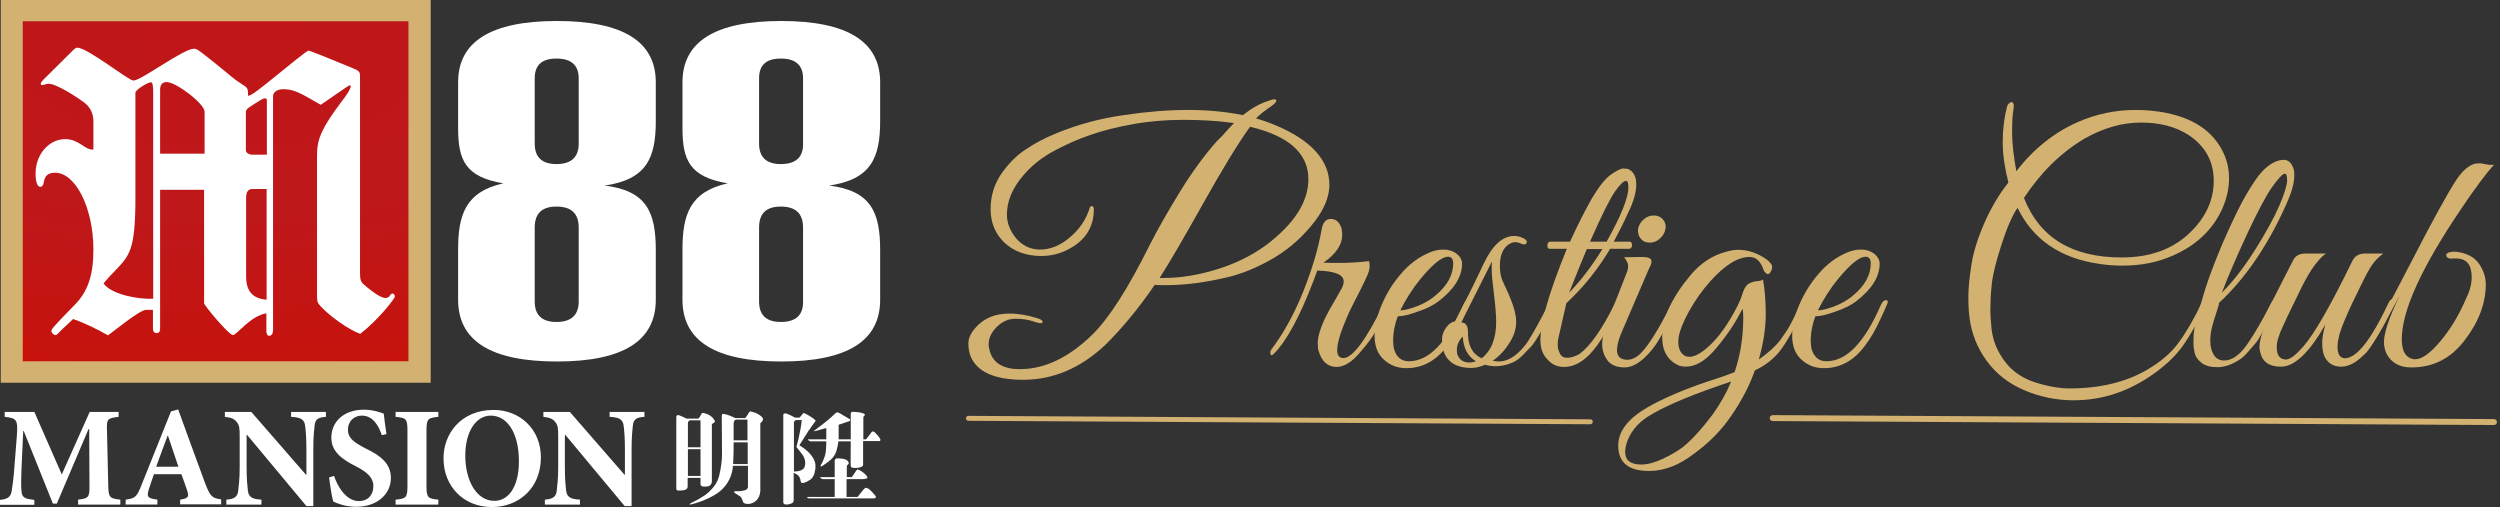 <svg xmlns="http://www.w3.org/2000/svg" width="355" height="72" fill="none" viewBox="0 0 355 72">
    <rect x="0" y="0" width="355" height="72" fill="#333333" stroke="none"/>
    <path fill="#D3B271" d="M61.158 0H.105v54.35h61.053V0z"/>
    <path fill="url(#paint0_radial)" d="M58 3.019H3.23v48.28H58V3.02z"/>
    <path fill="#fff" d="M22.737 26.948v19.649c0 .421-.105.702-.491.702s-.527-.28-.527-.702v-2.596h-.982c-.912 0-4.526 3.017-5.404 3.614-1.579-.913-3.508-1.825-4.947-2.316-.807.772-1.403 1.298-1.79 1.684-.385.386-.526.597-.701.597-.28 0-.597-.316-.597-.597 0-.28.597-.912 3.334-3.72 1.894-1.93 2.631-4.28 2.631-7.824 0-5.895-2.526-10.912-5.438-10.912-.983 0-1.439.386-1.614 1.368-.07.492-.281.632-.492.632-.42 0-.666-.702-.666-1.895 0-2.702 1.894-4.877 4.21-4.877 2 0 2.807 1.614 4 1.474v-4c0-1.018-.386-1.895-1.123-2.527-.631-.526-4-2.807-5.228-2.807-.42 0-.631.176-.912.176-.175 0-.21-.07-.21-.176 0-.175.105-.28.42-.631l4.246-4.21c.21-.176.316-.282.527-.282 1.438 0 7.263 4.667 7.965 4.667 1.122 0 7.052-4.526 8.631-4.526.421 0 .877.386 4.14 3.017.527.421 1.614 1.404 2.597 2 .877.527.912.632.912 1.685.526-.106 1.123-.527 4.526-3.299.983-.807 3.825-3.122 4.036-3.122.28 0 2.631.982 6.14 2.42 1.017.422 1.193.527 1.193 1.193v27.966c0 .912.105 1.227.491 1.578 1.614 1.404 2.597 1.965 3.123 1.965.175 0 .386-.07.526-.21.281-.386.316-.421.492-.421.175 0 .315.21.315.42 0 .317-2.42 3.37-4.912 5.299-1.509-.526-4.105-2.316-5.544-3.825-.491-.526-.596-.666-.596-1.578V22c0-2.316.736-3.895 3.438-7.51 1.404-1.824 1.509-2.385 1.228-2.385-.21 0-3.508 2.386-4.14 2.772-2.912-1.684-3.79-2.21-5.333-2.21-.843 0-1.439.42-1.439.982v33.263c0 .42-.21.772-.526.772-.281 0-.421-.281-.421-.702v-2.491c-2.316.386-4.21 3.088-4.737 3.088-.597 0-4.105-4.211-4.105-4.527V26.948h-6.246zm-.982-13.79c0-1.087-.106-1.473-.316-1.473-.491 0-2.21 1.088-2.21 1.473v14.983c0 7.403-.878 8.175-2.808 10.21-.877.913-1.088 1.123-1.72 1.895 1.124 1.58 4.913 2.28 7.053 2.176V13.158zm.982 8.667h6.316V15.86c0-1.123-4.035-4.21-5.404-4.21-.596 0-.912.386-.912 1.087v9.088zm15.123-7.684c0-.105-.07-.176-.21-.176-.176 0-.422.106-.597.211l-1.228.772c-.702.421-.913.667-.913.982v5.404c0 .386.492.631.878.631h2.105v-7.824h-.035zm0 12.702h-2.035c-.597 0-.878.42-.878 1.263v11.087c0 2.176.913 3.194 2.913 3.369v-15.72zM11.088 71.65v-.703c1.509-.175 1.649-.315 1.614-2.175l-.035-7.825h-.106L8.071 71.51h-.562l-4.14-10.316h-.07l-.246 5.298c-.07 1.684-.07 2.632 0 3.263.07.913.49 1.088 1.824 1.228v.702H0v-.702c1.123-.105 1.509-.456 1.65-1.192.104-.667.28-1.72.42-3.825l.316-4c.175-2.316.035-2.597-1.72-2.772v-.702h4.211l3.895 8.877 3.965-8.877h4.105v.702c-1.614.175-1.72.316-1.649 2l.175 7.579c.035 1.86.14 2 1.72 2.175v.702h-6zM25.58 71.648v-.701c1.192-.176 1.298-.421.982-1.334-.21-.596-.491-1.473-.807-2.28H21.86c-.21.631-.491 1.368-.737 2.175-.28.983-.245 1.263 1.228 1.439v.701h-4.526l.035-.701c1.333-.176 1.579-.386 2.246-2.106l4.175-10.42 1.018-.281c1.298 3.544 2.561 7.087 3.86 10.561.701 1.79.947 2.035 2.245 2.21v.702h-5.825v.035zm-1.72-9.754h-.07c-.561 1.474-1.088 2.947-1.614 4.386h3.158l-1.474-4.386zM46.28 59.193c-1.087.07-1.508.316-1.614 1.263-.07.632-.175 1.58-.175 3.368v8.036h-.982l-8.421-10.106h-.07v4.562c0 1.79.105 2.666.175 3.298.105.877.456 1.263 1.93 1.333v.702H32.14v-.702c1.123-.07 1.614-.42 1.684-1.263.07-.666.211-1.579.211-3.333v-4.246c0-1.333-.035-1.72-.421-2.175-.351-.491-.842-.632-1.684-.737v-.702h3.754l7.755 8.912h.07v-3.579c0-1.789-.106-2.736-.176-3.333-.105-.877-.526-1.228-2-1.298v-.702h4.948v.702zM54.21 61.789c-.42-1.263-1.193-2.772-2.842-2.772-1.123 0-1.965.842-1.965 2 0 1.123.737 1.754 2.527 2.667 2.14 1.017 3.578 2.175 3.578 4.175 0 2.316-1.964 4.105-4.912 4.105-.737 0-1.438-.105-2.035-.28-.561-.176-.947-.316-1.228-.457-.175-.49-.456-2.21-.596-3.438l.701-.21c.421 1.298 1.614 3.578 3.544 3.578 1.228 0 2.035-.842 2.035-2.14 0-1.193-.877-1.965-2.42-2.772-2.106-1.053-3.545-2.14-3.545-4.105 0-2.246 1.755-3.965 4.632-3.965 1.298 0 2.456.42 2.807.561.07.737.21 1.65.386 2.913l-.667.14zM56.175 71.65v-.703c1.51-.14 1.684-.28 1.684-2v-7.754c0-1.72-.175-1.86-1.684-2v-.702h6.07v.702c-1.508.14-1.684.28-1.684 2v7.754c0 1.72.176 1.86 1.684 2v.702h-6.07zM70.105 58.21c3.685 0 6.702 2.702 6.702 6.737 0 4.386-3.158 7.052-6.947 7.052-4.07 0-6.877-2.982-6.877-6.877-.035-3.508 2.456-6.912 7.122-6.912zm-.42.807c-2.036 0-3.615 2.175-3.615 5.684 0 3.474 1.544 6.421 4.14 6.421 1.93 0 3.474-1.894 3.474-5.614 0-4.035-1.649-6.491-4-6.491zM91.474 59.193c-1.088.07-1.509.316-1.614 1.263-.07.632-.175 1.58-.175 3.368v8.036h-.983l-8.421-10.106h-.07v4.562c0 1.79.105 2.666.175 3.298.106.877.456 1.263 1.965 1.333v.702H77.37v-.702c1.123-.07 1.614-.42 1.684-1.263.07-.666.21-1.579.21-3.333v-4.246c0-1.333-.035-1.72-.42-2.175-.352-.491-.843-.632-1.685-.737v-.702h3.755l7.754 8.912h.07v-3.579c0-1.789-.105-2.736-.175-3.333-.106-.877-.527-1.228-2-1.298v-.702h4.947v.702h-.035zM106.526 58.42c-.105 0-.315.352-.35.457-.106.14-.351.491-.351.491h-1.404c-1.123-.561-1.684-.596-1.824-.596-.106 0-.106.42-.106.42s.035 4.667.035 5.404c0 .702-.14 1.86-.386 2.877-.28 1.123-.736 1.65-1.473 2.386-.772.737-2.281 1.44-2.492 1.544-.21.106-.245.21-.245.21s-.176.141.877-.174c1.333-.386 2.421-.983 3.018-1.369 2.28-1.579 2.245-3.93 2.245-3.93h2.141v3.018c0 .105-.071.21-.211.35-.21.176-.947.246-1.193.246-.245 0-.596-.035-.561.105 0 .14.491.387.807.597.316.21.386.667.491.877.105.21.982.456 1.754-.175.772-.632.667-1.72.667-1.72v-9.333l.175-.175c.106-.106.386-.386.036-.737-.667-.632-1.579-.772-1.65-.772zm-.35 7.475h-2.071c.071-1.79.071-1.79.071-3.088h2v3.088zm0-3.369h-2v-2.42s.035-.527.386-.527h1.578v2.947h.036z"/>
    <path fill="#fff" d="M97.684 67.86h1.79v.841c0 .035 0 .21.105.28.07.106.315.141.771.106.457-.035.527-.21.632-.35.105-.141.105-.457.105-.457v-8s.035-.07.106-.14c.07-.07.421-.176.315-.351-.351-.772-1.122-1.018-1.298-1.053-.245-.105-.491-.14-.561-.035-.07.105-.21.351-.281.492-.07.14-.21.245-.21.245h-1.685s-.982-.526-1.228-.491c-.21 0-.21.28-.21.28v10.14s0 .176.105.246.316.036.526.036c.21 0 .562-.035.807-.176.21-.175.176-.456.176-.456v-1.158h.035zm.35-8.176h1.44v3.824h-1.79V60.14c0 .035-.035-.421.35-.456zm1.44 4.105v3.79h-1.79v-3.79h1.79zM123.965 61.262c-.141 0-.246.14-.386.35-.14.176-.597.773-.597.773h-.386v-3.158c.035-.14.246-.21.211-.386 0-.07-.351-.21-.737-.28-.281-.036-.877-.106-1.088-.071-.175.035-.175.28-.175.28v3.615h-1.719v-2.07s1.298-.421 1.473-.492c.176-.07.211-.175.141-.245-.035-.07-.141-.14-.351-.246-.211-.105-.597-.35-.948-.561-.35-.21-.386-.21-.526-.21-.105 0-.245.105-.456.315-.912.912-2.596 2.105-2.842 2.316l-.035.035c.07.07 1.789-.456 1.789-.456v1.614h-2.526c-.175 0-.035.14.105.21.105.07.141.07.141.07h2.28s0 .843-.07 1.474c-.14 1.018-.702 1.895-.702 1.895-.035.035-.035.07-.035.07v.105c.106.106.386-.14.737-.386.562-.386.983-.736 1.263-1.228.386-.631.527-1.93.527-1.93h1.754s-.035 3.404 0 3.51c.035.14.07.28.702.28.631-.035.877-.175.982-.28.105-.106.07-.316.07-.316V62.63h2.281c.105 0 .211-.07.175-.21-.035-.14-.245-.456-.491-.702-.21-.246-.386-.456-.561-.456z"/>
    <path fill="#fff" d="M123.263 69.368c-.35-.21-.491-.035-.666.175-.141.14-.807 1.018-.807 1.018h-1.579v-2.527h2.28c.281 0 .492-.035.632-.14.14-.105 0-.28-.316-.597-.386-.385-.912-.631-1.017-.631-.106 0-.281.246-.351.386-.07.14-.491.702-.491.702h-.702v-1.58c0-.07.281-.245.281-.42 0-.106-.106-.316-.351-.457-.316-.175-.948-.21-1.299-.21-.386 0-.35.456-.35.456v2.21h-1.895c-.141 0-.281 0-.105.14.175.141.386.141.386.141h1.614v2.527h-3.79c-.175 0-.105.105-.035.175.07.035.281.035.281.035h8.947c.105 0 .737.035.281-.491-.597-.702-.877-.877-.948-.912zM115.544 67.507c.07-.14.105-.28.14-.456.035-.14.07-.316.105-.526 0-.106.036-.21 0-.316v-.105-.176c-.105-.702-.561-1.333-1.052-1.79-.562-.526-1.228-.912-1.228-.912.526-.842.982-1.543 1.333-2.105l.035-.035c.526-.772.877-1.228.877-1.228.035-.035.141-.105 0-.21-.245-.246-.842-.632-1.122-.772-.281-.14-.386-.211-.492-.211-.105 0-.175.105-.21.175-.07.07-.386.457-.386.457h-.667s-1.017-.597-1.403-.597c-.246 0-.246.21-.246.21v12.316c0 .07-.035.316.211.386.35.106.877-.07 1.052-.175.246-.105.211-.456.211-.456v-3.825c.772.246.877.702.947.912.07.246-.035.667.632.457.28-.106.526-.246.737-.386.21-.14.385-.316.526-.632zm-1.333-1.123c-.316.632-1.474.562-1.474.562v-6.877c0-.422.386-.422.386-.422h.737c-.246 2.036-.772 3.825-.772 3.825s.561.667.877 1.123c.316.42.526 1.228.246 1.79zM85.895 26.35c5.93-.876 7.228-3.929 7.228-9.157v-5.509c0-5.79-4.666-8.702-14.035-8.702-9.368 0-14.035 2.913-14.035 8.702v6.491c0 4.562 1.017 6.948 6.421 7.86-5.404 1.193-6.421 4.526-6.421 9.404v7.122c0 5.86 4.667 8.772 14.035 8.772 9.369 0 14.035-2.912 14.035-8.772V35.51c0-5.369-1.298-8.421-7.228-9.158zm-6.877-3.052c-2.07 0-3.088-.982-3.088-2.912v-9.263c0-1.895 1.018-2.807 3.088-2.807 2.105 0 3.158.947 3.158 2.807v9.263c0 1.93-1.053 2.912-3.158 2.912zm0 22.421c-2.07 0-3.088-.982-3.088-2.912V32.316c0-2 1.018-2.983 3.088-2.983 2.105 0 3.158.983 3.158 2.983v10.491c0 1.93-1.053 2.912-3.158 2.912zM117.754 26.35c5.93-.876 7.228-3.929 7.228-9.157v-5.509c0-5.79-4.667-8.702-14.035-8.702s-14.035 2.913-14.035 8.702v6.491c0 4.562 1.017 6.948 6.421 7.86-5.404 1.193-6.421 4.526-6.421 9.404v7.122c0 5.86 4.667 8.772 14.035 8.772s14.035-2.912 14.035-8.772V35.51c0-5.369-1.298-8.421-7.228-9.158zm-6.877-3.052c-2.07 0-3.088-.982-3.088-2.912v-9.263c0-1.895 1.018-2.807 3.088-2.807 2.105 0 3.158.947 3.158 2.807v9.263c.035 1.93-1.018 2.912-3.158 2.912zm0 22.421c-2.07 0-3.088-.982-3.088-2.912V32.316c0-2 1.018-2.983 3.088-2.983 2.105 0 3.158.983 3.158 2.983v10.491c.035 1.93-1.018 2.912-3.158 2.912z"/>
    <path fill="#D3B271" d="M183.824 19.122c3.299 1.965 4.948 4.35 4.948 7.123 0 2.175-1.228 4.526-3.649 7.017-1.404 1.474-3.053 2.737-4.983 3.79-1.93 1.053-3.824 1.824-5.684 2.28-3.228.773-6.175 1.158-8.807 1.158-.561 0-1.123 0-1.684-.035-2.281 3.334-4.632 6.176-7.018 8.527-3.509 3.298-7.403 4.947-11.649 4.947-4.07 0-6.561-1.123-7.474-3.333-.21-.527-.315-1.158-.315-1.86 0-.702.35-1.474 1.087-2.28 1.123-1.264 2.702-1.93 4.737-1.93 1.298 0 2.667.245 4.105.701.527.176.702.386.562.597-.141.14-.527.07-1.228-.176-.702-.245-1.544-.386-2.562-.386-1.017 0-1.894.386-2.666 1.158-.772.772-1.158 1.58-1.158 2.456 0 .351.07.702.175 1.018.491 1.684 1.93 2.526 4.246 2.526 3.509 0 6.912-1.614 10.281-4.877 2.385-2.35 5.087-6.561 8.105-12.632 1.158-2.28 2.596-4.806 4.316-7.614 1.719-2.806 3.473-5.192 5.228-7.192l.842-.843c.666-.736 1.193-1.333 1.649-1.79-2.246-.315-4.632-.455-7.193-.455-2.562 0-4.983.21-7.263.631-2.281.421-4.246.913-5.93 1.51-1.684.56-3.404 1.332-5.123 2.245-1.719.912-3.193 2.07-4.386 3.473-1.544 1.79-2.351 3.65-2.351 5.58 0 1.192.421 2.28 1.263 3.333.913 1.087 2.071 1.649 3.474 1.649 1.404 0 2.807-.562 4.105-1.65 1.334-1.087 2.281-2.42 2.842-4.034.036-.21.106-.351.211-.457.105-.07.211-.07.316.036.105.105.14.245.14.456-.035 2.035-.807 3.614-2.351 4.807-1.544 1.158-3.263 1.754-5.123 1.754-2.105 0-3.859-.632-5.193-1.86-1.333-1.263-2-2.842-2-4.807 0-1.824.492-3.438 1.439-4.877.983-1.438 2.105-2.631 3.474-3.544 1.333-.912 2.877-1.719 4.631-2.42 2.948-1.194 6.071-2.036 9.334-2.492 3.263-.491 6.315-.737 9.122-.737 2.807 0 5.439.246 7.825.737 1.123-.877 2.105-1.474 2.947-1.79.843-.315 1.334-.456 1.439-.456.105 0 .175 0 .211.036.175 0 .21.105.105.315-.105.21-.456.492-1.088.913-.596.42-1.193.877-1.754 1.438 2.035.597 3.824 1.369 5.473 2.316zm-18.526 20.35c2.281 0 4.737-.385 7.404-1.192 2.666-.807 5.017-1.965 7.087-3.474 4-3.017 6-6.14 6-9.368 0-3.65-2.772-6.14-8.28-7.439-1.755 2.421-4 6.14-6.772 11.088-2.772 4.947-4.807 8.421-6.071 10.386h.632zM190.596 33.333c0 1.403-.877 2.736-2.667 3.964.632.036 1.474.036 2.491.036 1.053 0 2.351-.07 3.965-.246.07.105.106.35.106.737 0 .42-.176 1.017-.562 1.79-.386.806-.702 1.473-1.017 2.07-.281.56-.562 1.122-.843 1.649-.28.526-.561 1.157-.877 1.894-.315.737-.596 1.439-.807 2.07-.772 2.386-.666 3.544.386 3.544 1.298 0 3.228-2.596 5.79-7.824.21-.421.386-.562.526-.456.14.105.211.21.211.35 0 .14-.211.632-.597 1.44-.421.841-.842 1.683-1.298 2.56-.456.878-1.193 1.895-2.211 3.053-1.193 1.439-2.315 2.14-3.403 2.14-1.228 0-2.07-.736-2.527-2.21-.105-.28-.14-.702-.14-1.263 0-.562.176-1.298.526-2.246.351-.947.913-2.07 1.72-3.403.772-1.334 1.228-2.14 1.298-2.351.105-.246.14-.456.14-.667 0-.982-1.263-1.474-3.754-1.544l-.561 1.509c-1.965 5.158-3.86 8.596-5.65 10.35-.315.282-.456.176-.456-.28 0-.105.035-.21.106-.316 1.754-2.315 3.263-5.052 4.526-8.175 1.263-3.158 2.175-6.14 2.667-8.983.175-.982.631-1.438 1.298-1.438.702 0 1.193.421 1.509 1.298.035.246.105.597.105.948z"/>
    <path fill="#D3B271" d="M198.491 44.911c-.421 1.053-.667 2.246-.667 3.544 0 .877.211 1.579.597 2.07.386.526.947.772 1.649.772 2.842 0 5.404-2.666 7.719-8 .211-.491.492-.702.807-.666.141.035.176.105.176.245s-.351.948-1.053 2.456c-.702 1.509-1.403 2.737-2.14 3.684-1.579 2.176-3.544 3.264-5.895 3.264-1.263 0-2.316-.421-3.193-1.229-.877-.806-1.298-1.93-1.298-3.333 0-1.403.351-2.877 1.017-4.456.667-1.579 1.579-3.053 2.737-4.386 1.158-1.368 2.491-2.35 3.965-2.982.702-.316 1.404-.456 2.07-.456.667 0 1.264.175 1.825.56.526.422.807.913.807 1.44 0 1.86-1.123 3.649-3.369 5.368-.701.526-1.649 1.018-2.912 1.439-1.228.456-2.175.666-2.842.666zm7.86-7.509c0-.631-.246-.947-.737-.947-.877 0-2.211 1.088-3.965 3.228-1.053 1.298-2 2.772-2.807 4.386.526 0 1.298-.175 2.316-.561 1.017-.386 1.895-.878 2.631-1.51 1.72-1.403 2.562-2.947 2.562-4.596z"/>
    <path fill="#D3B271" d="M211.964 51.228c.421.07.702.105.842.105 1.263 0 2.492-.736 3.685-2.21.666-.807 1.824-2.842 3.508-6.14.07-.14.176-.246.316-.246.281-.035.421.07.421.316 0 .07-.07.245-.21.526-.141.28-.281.596-.386.877-.141.28-.316.737-.597 1.298-.281.562-.526 1.018-.737 1.369-.21.35-.456.772-.772 1.263-.315.491-.631.877-.947 1.158l-.982 1.017c-.527.527-1.158.913-1.86 1.123-1.158.386-2.281.421-3.368.105-.702.316-1.369.457-1.93.457-2.211 0-3.544-.878-4.035-2.632-.106-.421-.141-.912-.141-1.474 0-.561.211-1.122.597-1.649.386-.526.807-.807 1.228-.842 1.579-3.017 2.947-5.754 4.07-8.175 1.263-2.667 2.702-3.965 4.351-3.965.421 0 .877.105 1.298.316.421.21.562.42.456.666-.105.246-.351.28-.666.14-.351-.14-.632-.245-.878-.245-.245 0-.456.035-.666.14-1.053.492-1.579 1.58-1.579 3.228 0 .878.14 1.58.386 2.14.245.562.526 1.159.842 1.825.702 1.614 1.088 2.948 1.088 3.965 0 1.018-.316 2.035-.983 3.053-.667 1.052-1.439 1.86-2.351 2.491zm-5.087-1.614c0 .175 0 .386.035.597.245.842.842 1.263 1.719 1.263.386 0 .702-.07.947-.176-1.158-.702-1.789-1.895-1.859-3.509-.562.562-.842 1.194-.842 1.825zm3.508 1.263c1.369-1.052 2.07-2.772 2.07-5.158 0-.982-.105-2.28-.315-3.965-.211-1.684-.316-2.807-.316-3.403 0-.597 0-.983.035-1.228-2.386 4.737-3.825 7.614-4.386 8.666.667 0 .982.457.982 1.404-.035 1.825.597 3.053 1.93 3.684z"/>
    <path fill="#D3B271" d="M218.737 48.35c0-2.597 1.263-6.913 3.754-13.018h-2.421c-.14 0-.245-.07-.316-.245-.035-.176-.035-.351.035-.527.071-.175.211-.245.351-.245h2.807c1.123-2.456 2.176-4.527 3.123-6.176.983-1.649 1.86-2.772 2.667-3.333.807-.562 1.403-.877 1.754-.877s.632.035.772.105c.702.35 1.088 1.053 1.088 2.14 0 1.088-.351 2.386-1.088 3.895-.702 1.544-1.403 2.947-2.105 4.246h2.245c.141 0 .246.07.316.245.035.176.035.351-.035.527-.07.175-.21.245-.351.245h-2.701c-1.72 2.913-3.79 5.474-6.211 7.72l-1.088 4.771c-.105.422-.14.807-.14 1.193s.105.772.316 1.193c.21.421.561.597 1.017.597.527 0 1.123-.175 1.79-.561 1.509-1.123 3.158-3.474 4.947-7.053.14-.28.281-.456.456-.526.176-.07.281-.035.316.105.035.14 0 .35-.14.666-1.018 2.14-1.825 3.685-2.421 4.597-1.685 2.702-3.474 4.07-5.369 4.07-.982 0-1.754-.35-2.386-1.088-.666-.666-.982-1.578-.982-2.666zm8.807-12.983h-2.211c-.386.878-1.228 2.948-2.526 6.21 1.684-1.754 3.263-3.824 4.737-6.21zm.596-1.052c2.071-3.684 3.088-6.246 3.088-7.684 0-.632-.105-.948-.316-.948-.351 0-.877.491-1.579 1.509-.701.982-1.894 3.368-3.544 7.123h2.351z"/>
    <path fill="#D3B271" d="M231.087 51.087c.597 0 1.229-.28 1.86-.877 1.158-1.158 2.632-3.509 4.386-7.053.211-.456.421-.596.667-.42.07.07.105.174.105.315 0 .14-.14.491-.386 1.017-.246.562-.491 1.053-.667 1.474-.21.421-.596 1.158-1.158 2.14-.561.983-1.087 1.755-1.578 2.281-1.264 1.474-2.492 2.21-3.614 2.21-1.123 0-1.965-.35-2.457-1.017-.491-.702-.736-1.438-.736-2.28 0-.843.21-1.755.596-2.773l2.982-7.614c.071-.175.106-.42.106-.736s-.176-.702-.562-1.228l2.562-.036c.701 0 1.123.14 1.263.386.14.281.035.667-.281 1.229l-3.754 8.736c-.526 1.158-.807 2.14-.807 2.948.035.842.526 1.298 1.473 1.298zm4.597-17.193c-.421.386-.912.561-1.439.561-.526 0-.947-.175-1.263-.561-.316-.386-.421-.842-.386-1.368.106-.527.351-.983.807-1.369.421-.386.913-.561 1.439-.561s.947.175 1.298.561c.316.386.456.842.351 1.369-.105.56-.386 1.017-.807 1.368z"/>
    <path fill="#D3B271" d="M234.175 66.876c-2.947 0-4.386-1.193-4.386-3.614 0-2 1.369-3.79 4.07-5.368 2.316-1.334 5.264-2.597 8.843-3.79 1.649-.526 2.842-.947 3.614-1.263.807-2.386 1.228-4.947 1.228-7.754 0-.562-.035-.983-.106-1.264-.877 1.79-2.07 3.615-3.614 5.474-1.824 2.246-3.614 3.123-5.368 2.632-1.614-.702-2.421-2.035-2.421-4.035 0-2.667 1.333-5.614 4.035-8.842 1.474-1.755 3.193-2.843 5.158-3.334.526-.14 1.053-.245 1.579-.245 1.403 0 2.772.456 4.105 1.403.491.421.737.737.737 1.018 0 .28-.105.561-.281.807-.175.28-.386.28-.596.105-.211-.21-.351-.386-.386-.596-.421-1.158-1.053-1.72-1.965-1.72-1.649 0-3.509 1.158-5.579 3.474-1.158 1.298-2.14 2.702-2.983 4.21-1.017 1.86-1.543 3.299-1.543 4.316 0 1.018.315 1.684.947 2.035.211.106.421.14.667.14.701 0 1.614-.49 2.701-1.473 1.088-.983 2.071-2.246 2.983-3.754.912-1.51 1.509-2.702 1.754-3.544.246-.842.562-1.369.913-1.58.35-.21.771-.35 1.193-.385.421-.035.736-.105.877-.246.245 1.404.386 3.053.386 4.948 0 1.894-.316 4.035-.983 6.42 1.439-1.017 2.456-1.964 3.053-2.771.596-.807 1.088-1.544 1.438-2.21.351-.667.667-1.3.948-1.93.28-.632.456-1.053.561-1.229.105-.175.246-.316.456-.35.211-.036.316.07.316.315 0 .14-.035.351-.14.562-1.369 2.842-2.527 4.877-3.439 6.14-.912 1.263-2.175 2.28-3.754 3.017-.737 2.106-1.825 4.211-3.263 6.316-1.404 2.105-3.193 3.93-5.369 5.509-2.14 1.65-4.245 2.456-6.386 2.456zm-3.403-2.702c0 1.193.772 1.79 2.28 1.79.913 0 1.93-.28 3.053-.807 1.123-.526 2.07-1.088 2.842-1.65 1.263-1.017 2.667-2.56 4.211-4.596 1.158-1.614 2.035-3.193 2.666-4.737l-1.649.562c-4.877 1.684-8.28 3.193-10.28 4.491-1.474.983-2.421 2.21-2.913 3.684-.14.492-.21.913-.21 1.263z"/>
    <path fill="#D3B271" d="M257.789 44.911c-.421 1.053-.666 2.246-.666 3.544 0 .877.21 1.579.596 2.07.386.526.948.772 1.649.772 2.842 0 5.404-2.666 7.72-8 .21-.491.491-.702.807-.666.14.035.175.105.175.245s-.351.948-1.053 2.456c-.701 1.509-1.403 2.737-2.14 3.684-1.579 2.176-3.544 3.264-5.895 3.264-1.263 0-2.315-.421-3.193-1.229-.877-.806-1.298-1.93-1.298-3.333 0-1.403.351-2.877 1.018-4.456.666-1.579 1.579-3.053 2.737-4.386 1.157-1.368 2.491-2.35 3.964-2.982.702-.316 1.404-.456 2.071-.456.666 0 1.263.175 1.824.56.527.422.807.913.807 1.44 0 1.86-1.123 3.649-3.368 5.368-.702.526-1.649 1.018-2.912 1.439-1.229.456-2.176.666-2.843.666zm7.86-7.509c0-.631-.246-.947-.737-.947-.877 0-2.21 1.088-3.965 3.228-1.052 1.298-2 2.772-2.807 4.386.527 0 1.299-.175 2.316-.561 1.018-.386 1.895-.878 2.632-1.51 1.719-1.403 2.561-2.947 2.561-4.596zM294.42 56.842c-2.421 0-4.772-.491-6.982-1.438-2.246-.948-4-2.351-5.333-4.176-1.334-1.825-2.141-3.86-2.422-6.035-.14-.947-.175-1.965-.175-3.088s.14-2.596.421-4.456c.281-1.825.912-3.825 1.86-6 .947-2.14 2.07-4.07 3.403-5.72-.526-2.104-.807-4-.807-5.789 0-1.754.211-3.403.597-4.947.07-.246.175-.421.316-.526.14-.106.245-.176.315-.176.316 0 .421.386.281 1.158-.14.772-.175 1.86-.175 3.263 0 1.404.21 3.228.596 5.404 2.491-3.228 5.439-5.544 8.807-7.018 2.597-1.123 5.298-1.684 8.14-1.684.807 0 1.65.035 2.527.14 4.807.527 8.035 2.386 9.719 5.51.702 1.297 1.018 2.666 1.018 4.07 0 1.403-.316 2.841-.983 4.35-1.368 2.983-3.719 5.193-7.052 6.632-2.141.947-4.492 1.403-7.053 1.403-1.088 0-2.211-.07-3.333-.245-5.579-.807-9.439-3.474-11.614-7.965-.737 1.052-1.509 2.842-2.316 5.333-.807 2.491-1.263 4.421-1.369 5.755-.14 1.333-.175 2.456-.175 3.368 0 .912.07 1.824.175 2.807.211 1.72.877 3.263 1.965 4.667 1.088 1.403 2.562 2.35 4.386 2.912 1.825.561 3.404.807 4.737.807 4.351 0 8.035-.912 11.088-2.702 1.824-1.088 3.298-2.316 4.316-3.72 1.052-1.403 2.175-3.297 3.333-5.718.175-.422.386-.562.596-.422.211.14.211.422-.035.878-1.193 2.386-2.28 4.316-3.298 5.719-1.017 1.404-2.386 2.702-4.14 3.93-3.509 2.491-7.263 3.72-11.334 3.72zm-7.017-28.737c2.21 5.65 6.842 8.456 13.859 8.456 3.965 0 7.123-1.122 9.509-3.333 2.386-2.21 3.579-4.737 3.579-7.544 0-2.807-1.228-4.982-3.649-6.561-1.824-1.158-4.035-1.72-6.702-1.72-2.666 0-5.333.772-8 2.281-3.368 2-6.21 4.807-8.596 8.421z"/>
    <path fill="#D3B271" d="M314.737 44.35c-.246.736-.456 1.438-.632 2.105-.175.666-.245 1.333-.245 2 0 .666.14 1.298.456 1.86.316.56.807.876 1.509.876 1.123 0 2.21-.772 3.263-2.28 1.053-1.51 2.175-3.439 3.368-5.79.246-.42.492-.596.702-.526.14.14.176.28.105.491-.105.21-.28.632-.596 1.298-.281.667-.526 1.123-.667 1.404-.14.28-.386.737-.737 1.403-.351.667-.666 1.158-.947 1.51-.281.315-.632.736-1.088 1.262-.456.527-.877.913-1.298 1.158-1.088.702-2.105 1.018-3.088 1.018-.982 0-1.719-.21-2.245-.632-.527-.42-.842-.877-.948-1.368-.105-.491-.175-.913-.175-1.299 0-.385 0-.842.035-1.438.105-.983.281-1.965.596-2.912.281-.948.457-1.474.492-1.58.701-2.596 1.754-5.403 3.052-8.455 1.334-3.053 2.456-5.369 3.369-6.913.912-1.544 1.649-2.596 2.175-3.158 1.053-1.122 2.105-1.684 3.123-1.684.702 0 1.193.527 1.439 1.544.035.175.035.421.035.702 0 1.052-.386 2.386-1.123 4.035-2.667 5.965-5.895 10.631-9.579 14.035.035.175-.105.596-.351 1.333zm5.509-8.913c1.544-2.456 2.702-4.561 3.438-6.28.737-1.72 1.088-2.913 1.088-3.544 0-.632-.105-.948-.316-.948-.315 0-.912.632-1.789 1.86-.877 1.228-2.035 3.438-3.544 6.631-1.474 3.193-2.702 6-3.614 8.386 1.614-1.579 3.158-3.614 4.737-6.105z"/>
    <path fill="#D3B271" d="M320.842 49.401c0-1.333.561-2.947 1.719-4.877-.491 0-.631-.245-.421-.736l.842-1.65c1.053-2.035 1.93-3.754 2.632-5.157.316-.667.912-.983 1.825-.983h2.842c-1.123.807-2.246 2.386-3.404 4.702-1.123 2.316-2.035 4.14-2.631 5.473-.632 1.334-.948 2.316-.948 3.018s.105 1.158.351 1.439c.246.28.561.42.947.42.597 0 1.404-.63 2.492-1.859 1.649-1.93 3.965-6 6.982-12.21.351-.667.947-.983 1.825-.983h2.526c-.702.526-1.228 1.088-1.614 1.65-.386.56-.912 1.543-1.614 2.982-1.86 3.754-2.912 6.21-3.123 7.438-.105.421-.14.842-.14 1.228 0 .983.351 1.544 1.017 1.58 1.685 0 3.755-2.597 6.211-7.825.175-.421.386-.597.561-.527.176.106.281.21.281.386 0 .14-.14.527-.421 1.088-.281.561-.561 1.123-.807 1.65-.281.525-.667 1.262-1.228 2.175-.562.912-1.053 1.649-1.509 2.175-1.228 1.369-2.421 2.07-3.579 2.07-1.158 0-1.965-.526-2.421-1.544-.175-.456-.281-1.052-.281-1.79 0-.7.141-1.613.456-2.666-2.28 4-4.386 6-6.315 6-1.685 0-2.667-.702-2.948-2.105-.035-.175-.105-.35-.105-.562z"/>
    <path fill="#D3B271" d="M350.982 39.368c0-1.79-.737-2.667-2.21-2.667h-.386c-.562.07-.878-.035-.983-.316-.105-.28.035-.456.421-.561.386-.105.772-.105 1.228-.035 1.614.245 2.737 1.017 3.334 2.28.421.773.596 1.544.596 2.281 0 2.667-.982 5.334-2.947 7.895-1.965 2.632-4.491 3.93-7.614 3.93-1.158 0-2.105-.316-2.807-.983-.702-.666-1.088-1.544-1.088-2.631 0-1.298.737-3.509 2.246-6.632-2.562 4.842-4.211 7.614-4.948 8.316-.315.28-.456.175-.456-.28 0-.106.035-.211.105-.317 1.088-1.438 3.264-5.333 6.527-11.684 3.263-6.35 5.544-10.526 6.842-12.49 1.052-1.545 2.105-2.282 3.088-2.282h.28c.035 0 .316.035.807.14.527.106.913.106 1.158.036-1.017 1.088-2.667 3.263-4.877 6.561-5.474 8.14-8.246 14.21-8.246 18.246 0 1.649.527 2.596 1.579 2.807.106.035.211.035.316.035.983 0 2.176-.877 3.614-2.597 1.439-1.719 2.632-3.719 3.579-5.93.561-1.122.842-2.175.842-3.122zM225.824 60.245l-88.315-.491c-.211 0-.351-.176-.351-.351 0-.176.175-.351.351-.351l88.315.491c.211 0 .351.175.351.35 0 .211-.175.352-.351.352zM354.14 60.352l-102.421-.562c-.21 0-.421-.175-.421-.42 0-.211.176-.422.421-.422l102.421.562c.211 0 .422.175.422.42 0 .246-.176.422-.422.422z"/>
    <defs>
        <radialGradient id="paint0_radial" cx="0" cy="0" r="1" gradientTransform="matrix(97.212 0 0 48.236 31.816 5.582)" gradientUnits="userSpaceOnUse">
            <stop stop-color="#C01617"/>
            <stop offset=".505" stop-color="#BE181B"/>
            <stop offset="1" stop-color="#C7120C"/>
        </radialGradient>
    </defs>
</svg>
